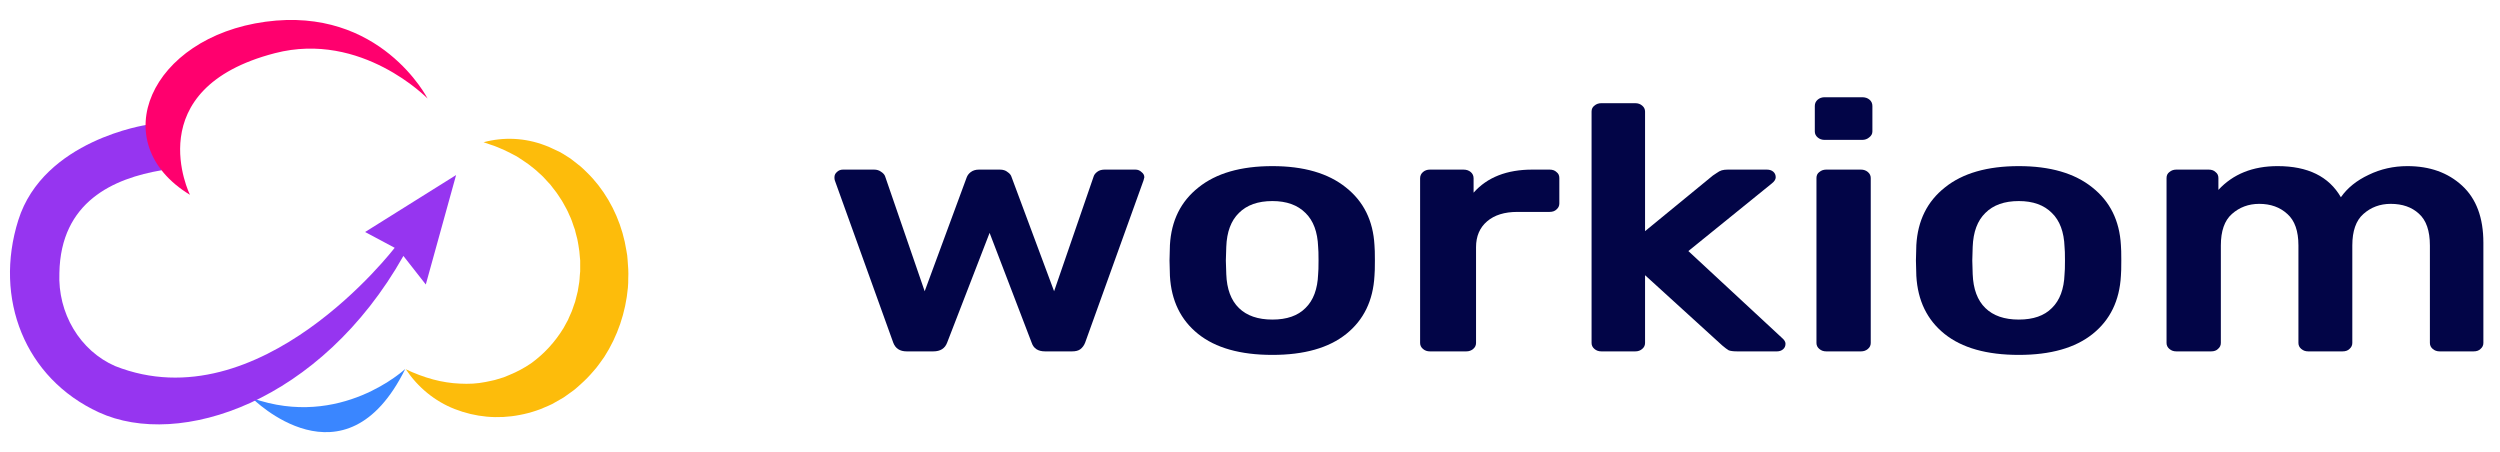 <svg width="94" height="17" viewBox="0 0 94 17" fill="none" xmlns="http://www.w3.org/2000/svg">
<path d="M34.092 13.212C33.837 13.212 33.668 13.103 33.586 12.884L31.39 6.785C31.38 6.758 31.375 6.719 31.375 6.666C31.375 6.587 31.406 6.522 31.467 6.469C31.529 6.408 31.605 6.377 31.697 6.377H32.864C32.967 6.377 33.053 6.403 33.125 6.456C33.207 6.509 33.258 6.566 33.279 6.627L34.768 10.951L36.349 6.666C36.38 6.587 36.431 6.522 36.503 6.469C36.584 6.408 36.687 6.377 36.81 6.377H37.593C37.715 6.377 37.813 6.408 37.884 6.469C37.966 6.522 38.017 6.587 38.038 6.666L39.634 10.951L41.124 6.627C41.144 6.566 41.19 6.509 41.262 6.456C41.333 6.403 41.425 6.377 41.538 6.377H42.69C42.782 6.377 42.858 6.408 42.92 6.469C42.991 6.522 43.027 6.587 43.027 6.666L42.996 6.785L40.801 12.884C40.76 12.989 40.699 13.072 40.617 13.133C40.545 13.186 40.443 13.212 40.31 13.212H39.297C39.031 13.212 38.862 13.103 38.79 12.884L37.209 8.756L35.612 12.884C35.53 13.103 35.356 13.212 35.09 13.212H34.092Z" fill="#020547"/>
<path d="M47.842 13.344C46.635 13.344 45.703 13.081 45.048 12.555C44.393 12.029 44.04 11.302 43.989 10.373L43.974 9.795L43.989 9.216C44.04 8.296 44.398 7.573 45.063 7.048C45.729 6.513 46.655 6.246 47.842 6.246C49.019 6.246 49.94 6.513 50.606 7.048C51.271 7.573 51.629 8.296 51.68 9.216C51.691 9.322 51.696 9.514 51.696 9.795C51.696 10.075 51.691 10.268 51.68 10.373C51.629 11.302 51.276 12.029 50.621 12.555C49.966 13.081 49.04 13.344 47.842 13.344ZM47.842 12.016C48.385 12.016 48.799 11.872 49.086 11.582C49.383 11.293 49.541 10.868 49.562 10.307C49.572 10.22 49.577 10.049 49.577 9.795C49.577 9.541 49.572 9.37 49.562 9.282C49.541 8.721 49.383 8.296 49.086 8.007C48.789 7.709 48.374 7.56 47.842 7.56C47.3 7.56 46.88 7.709 46.583 8.007C46.287 8.296 46.128 8.721 46.108 9.282L46.092 9.795L46.108 10.307C46.128 10.868 46.287 11.293 46.583 11.582C46.88 11.872 47.3 12.016 47.842 12.016Z" fill="#020547"/>
<path d="M53.765 13.212C53.662 13.212 53.575 13.182 53.504 13.12C53.432 13.059 53.396 12.985 53.396 12.897V6.706C53.396 6.609 53.432 6.531 53.504 6.469C53.575 6.408 53.662 6.377 53.765 6.377H55.024C55.136 6.377 55.228 6.408 55.3 6.469C55.372 6.531 55.407 6.609 55.407 6.706V7.245C55.919 6.666 56.656 6.377 57.618 6.377H58.263C58.375 6.377 58.462 6.408 58.524 6.469C58.596 6.522 58.631 6.596 58.631 6.693V7.652C58.631 7.74 58.596 7.814 58.524 7.876C58.462 7.937 58.375 7.968 58.263 7.968H57.05C56.569 7.968 56.19 8.086 55.914 8.323C55.638 8.559 55.499 8.883 55.499 9.295V12.897C55.499 12.985 55.464 13.059 55.392 13.12C55.32 13.182 55.233 13.212 55.131 13.212H53.765Z" fill="#020547"/>
<path d="M60.212 13.212C60.109 13.212 60.022 13.182 59.951 13.12C59.879 13.059 59.843 12.985 59.843 12.897V4.195C59.843 4.099 59.879 4.024 59.951 3.972C60.022 3.91 60.109 3.88 60.212 3.88H61.486C61.588 3.88 61.675 3.91 61.747 3.972C61.819 4.033 61.854 4.108 61.854 4.195V8.691L64.403 6.601C64.434 6.583 64.48 6.552 64.541 6.509C64.613 6.456 64.679 6.421 64.741 6.403C64.802 6.386 64.879 6.377 64.971 6.377H66.429C66.532 6.377 66.614 6.403 66.675 6.456C66.736 6.509 66.767 6.579 66.767 6.666C66.767 6.745 66.716 6.824 66.614 6.903L63.482 9.44L66.997 12.7C67.09 12.778 67.135 12.853 67.135 12.923C67.135 13.011 67.105 13.081 67.043 13.133C66.982 13.186 66.905 13.212 66.813 13.212H65.324C65.181 13.212 65.073 13.199 65.002 13.173C64.94 13.138 64.858 13.076 64.756 12.989L61.854 10.347V12.897C61.854 12.985 61.819 13.059 61.747 13.12C61.675 13.182 61.588 13.212 61.486 13.212H60.212Z" fill="#020547"/>
<path d="M68.606 5.26C68.503 5.26 68.416 5.229 68.345 5.168C68.273 5.107 68.237 5.032 68.237 4.944V3.985C68.237 3.888 68.273 3.81 68.345 3.748C68.416 3.687 68.503 3.656 68.606 3.656H70.018C70.131 3.656 70.223 3.687 70.294 3.748C70.366 3.81 70.402 3.888 70.402 3.985V4.944C70.402 5.032 70.361 5.107 70.279 5.168C70.207 5.229 70.12 5.26 70.018 5.26H68.606ZM68.667 13.212C68.565 13.212 68.478 13.182 68.406 13.12C68.334 13.059 68.299 12.985 68.299 12.897V6.693C68.299 6.596 68.334 6.522 68.406 6.469C68.478 6.408 68.565 6.377 68.667 6.377H69.972C70.074 6.377 70.161 6.408 70.233 6.469C70.305 6.531 70.34 6.605 70.34 6.693V12.897C70.34 12.985 70.305 13.059 70.233 13.12C70.161 13.182 70.074 13.212 69.972 13.212H68.667Z" fill="#020547"/>
<path d="M75.908 13.344C74.7 13.344 73.769 13.081 73.114 12.555C72.459 12.029 72.106 11.302 72.054 10.373L72.039 9.795L72.054 9.216C72.106 8.296 72.464 7.573 73.129 7.048C73.794 6.513 74.721 6.246 75.908 6.246C77.085 6.246 78.006 6.513 78.671 7.048C79.336 7.573 79.695 8.296 79.746 9.216C79.756 9.322 79.761 9.514 79.761 9.795C79.761 10.075 79.756 10.268 79.746 10.373C79.695 11.302 79.342 12.029 78.686 12.555C78.031 13.081 77.105 13.344 75.908 13.344ZM75.908 12.016C76.45 12.016 76.865 11.872 77.151 11.582C77.448 11.293 77.607 10.868 77.627 10.307C77.638 10.22 77.643 10.049 77.643 9.795C77.643 9.541 77.638 9.37 77.627 9.282C77.607 8.721 77.448 8.296 77.151 8.007C76.855 7.709 76.44 7.56 75.908 7.56C75.365 7.56 74.946 7.709 74.649 8.007C74.352 8.296 74.194 8.721 74.173 9.282L74.158 9.795L74.173 10.307C74.194 10.868 74.352 11.293 74.649 11.582C74.946 11.872 75.365 12.016 75.908 12.016Z" fill="#020547"/>
<path d="M81.83 13.212C81.728 13.212 81.641 13.182 81.569 13.12C81.498 13.059 81.462 12.985 81.462 12.897V6.693C81.462 6.596 81.498 6.522 81.569 6.469C81.641 6.408 81.728 6.377 81.83 6.377H83.043C83.156 6.377 83.243 6.408 83.304 6.469C83.376 6.522 83.412 6.596 83.412 6.693V7.14C83.964 6.544 84.706 6.246 85.638 6.246C86.774 6.246 87.567 6.636 88.017 7.416C88.263 7.065 88.611 6.785 89.061 6.574C89.511 6.355 89.998 6.246 90.519 6.246C91.359 6.246 92.044 6.491 92.577 6.982C93.109 7.473 93.375 8.187 93.375 9.124V12.897C93.375 12.985 93.339 13.059 93.267 13.12C93.206 13.182 93.119 13.212 93.007 13.212H91.732C91.63 13.212 91.543 13.182 91.471 13.12C91.4 13.059 91.364 12.985 91.364 12.897V9.23C91.364 8.677 91.226 8.279 90.949 8.033C90.683 7.788 90.33 7.665 89.89 7.665C89.491 7.665 89.148 7.792 88.862 8.047C88.585 8.292 88.447 8.686 88.447 9.23V12.897C88.447 12.985 88.411 13.059 88.34 13.12C88.278 13.182 88.191 13.212 88.079 13.212H86.789C86.687 13.212 86.6 13.182 86.528 13.12C86.456 13.059 86.421 12.985 86.421 12.897V9.23C86.421 8.686 86.282 8.292 86.006 8.047C85.73 7.792 85.377 7.665 84.947 7.665C84.548 7.665 84.205 7.792 83.918 8.047C83.642 8.292 83.504 8.686 83.504 9.23V12.897C83.504 12.985 83.468 13.059 83.396 13.12C83.335 13.182 83.248 13.212 83.135 13.212H81.83Z" fill="#020547"/>
<path d="M15.239 13.87C15.239 13.87 12.815 16.148 9.485 14.972C9.485 14.975 12.964 18.478 15.239 13.87Z" fill="#3A86FF"/>
<path d="M18.182 5.348C18.945 5.142 19.748 5.183 20.489 5.465C20.585 5.498 20.679 5.539 20.771 5.585C20.864 5.629 20.959 5.67 21.05 5.716C21.14 5.761 21.229 5.823 21.317 5.877L21.45 5.962L21.573 6.057C21.656 6.123 21.742 6.188 21.825 6.255C21.908 6.321 21.98 6.401 22.059 6.475C22.215 6.625 22.361 6.788 22.496 6.961C23.047 7.67 23.413 8.522 23.554 9.431C23.564 9.487 23.575 9.544 23.583 9.602L23.598 9.774L23.622 10.12C23.628 10.236 23.628 10.352 23.622 10.468C23.622 10.584 23.622 10.7 23.609 10.817C23.524 11.75 23.219 12.645 22.721 13.419C22.657 13.514 22.588 13.604 22.522 13.697C22.457 13.788 22.386 13.876 22.311 13.958C22.165 14.13 22.009 14.291 21.842 14.439C21.759 14.512 21.678 14.591 21.591 14.659L21.322 14.853C21.278 14.884 21.232 14.918 21.187 14.948L21.045 15.03L20.76 15.192C20.663 15.242 20.561 15.281 20.463 15.323C20.365 15.368 20.265 15.407 20.162 15.44C19.959 15.509 19.752 15.563 19.543 15.602C18.722 15.764 17.876 15.686 17.094 15.379C16.354 15.089 15.714 14.568 15.257 13.883C15.588 14.043 15.931 14.171 16.283 14.267C16.45 14.312 16.619 14.348 16.79 14.374C16.956 14.401 17.124 14.417 17.292 14.424C17.455 14.433 17.619 14.433 17.782 14.424C17.942 14.414 18.102 14.394 18.261 14.362C18.416 14.323 18.572 14.307 18.721 14.253L18.944 14.185C19.016 14.153 19.088 14.125 19.159 14.096C19.442 13.981 19.713 13.835 19.967 13.662C20.455 13.31 20.872 12.857 21.192 12.33L21.3 12.131L21.355 12.032C21.372 11.996 21.384 11.961 21.4 11.926L21.493 11.718C21.524 11.649 21.542 11.573 21.569 11.502L21.607 11.395C21.622 11.36 21.633 11.323 21.64 11.285C21.658 11.211 21.675 11.136 21.696 11.063C21.705 11.025 21.717 10.989 21.724 10.951L21.742 10.838C21.754 10.762 21.766 10.686 21.78 10.609C21.793 10.532 21.792 10.455 21.799 10.378L21.809 10.262C21.815 10.224 21.817 10.185 21.815 10.146V9.795C21.815 9.757 21.808 9.718 21.804 9.679L21.783 9.445C21.775 9.368 21.763 9.29 21.748 9.214C21.732 9.137 21.724 9.058 21.705 8.982L21.645 8.754L21.617 8.637L21.576 8.525C21.551 8.451 21.524 8.376 21.499 8.299C21.475 8.222 21.436 8.153 21.404 8.079C21.374 8.004 21.34 7.931 21.302 7.861C21.22 7.724 21.154 7.571 21.057 7.441C21.011 7.373 20.969 7.302 20.92 7.236C20.871 7.169 20.82 7.105 20.769 7.041L20.694 6.942L20.609 6.852C20.553 6.791 20.496 6.731 20.44 6.667C20.384 6.603 20.318 6.553 20.256 6.495C20.195 6.435 20.132 6.38 20.065 6.328C19.933 6.218 19.795 6.117 19.651 6.025L19.431 5.881C19.354 5.842 19.277 5.8 19.197 5.759C19.038 5.675 18.874 5.6 18.707 5.534C18.623 5.498 18.536 5.466 18.448 5.44C18.361 5.412 18.273 5.38 18.182 5.348Z" fill="#FDBC0B"/>
<path d="M5.528 4.693C5.528 4.693 1.638 5.258 0.688 8.278C-0.24 11.227 0.933 14.222 3.717 15.504C6.753 16.899 12.069 15.112 15.168 9.623L16.01 10.697L17.149 6.582L13.728 8.723L14.84 9.317C14.84 9.317 9.781 15.925 4.328 13.764C3.683 13.482 3.136 12.994 2.761 12.367C2.386 11.741 2.202 11.007 2.233 10.264C2.281 7.58 4.267 6.708 6.088 6.399L6.007 6.206" fill="#9635F0"/>
<path d="M16.077 3.706C16.077 3.706 14.306 0.229 9.983 0.817C5.659 1.406 3.905 5.353 7.142 7.325C7.142 7.325 5.171 3.338 10.337 1.999C13.599 1.155 16.077 3.706 16.077 3.706Z" fill="#FF006E"/>
</svg>
